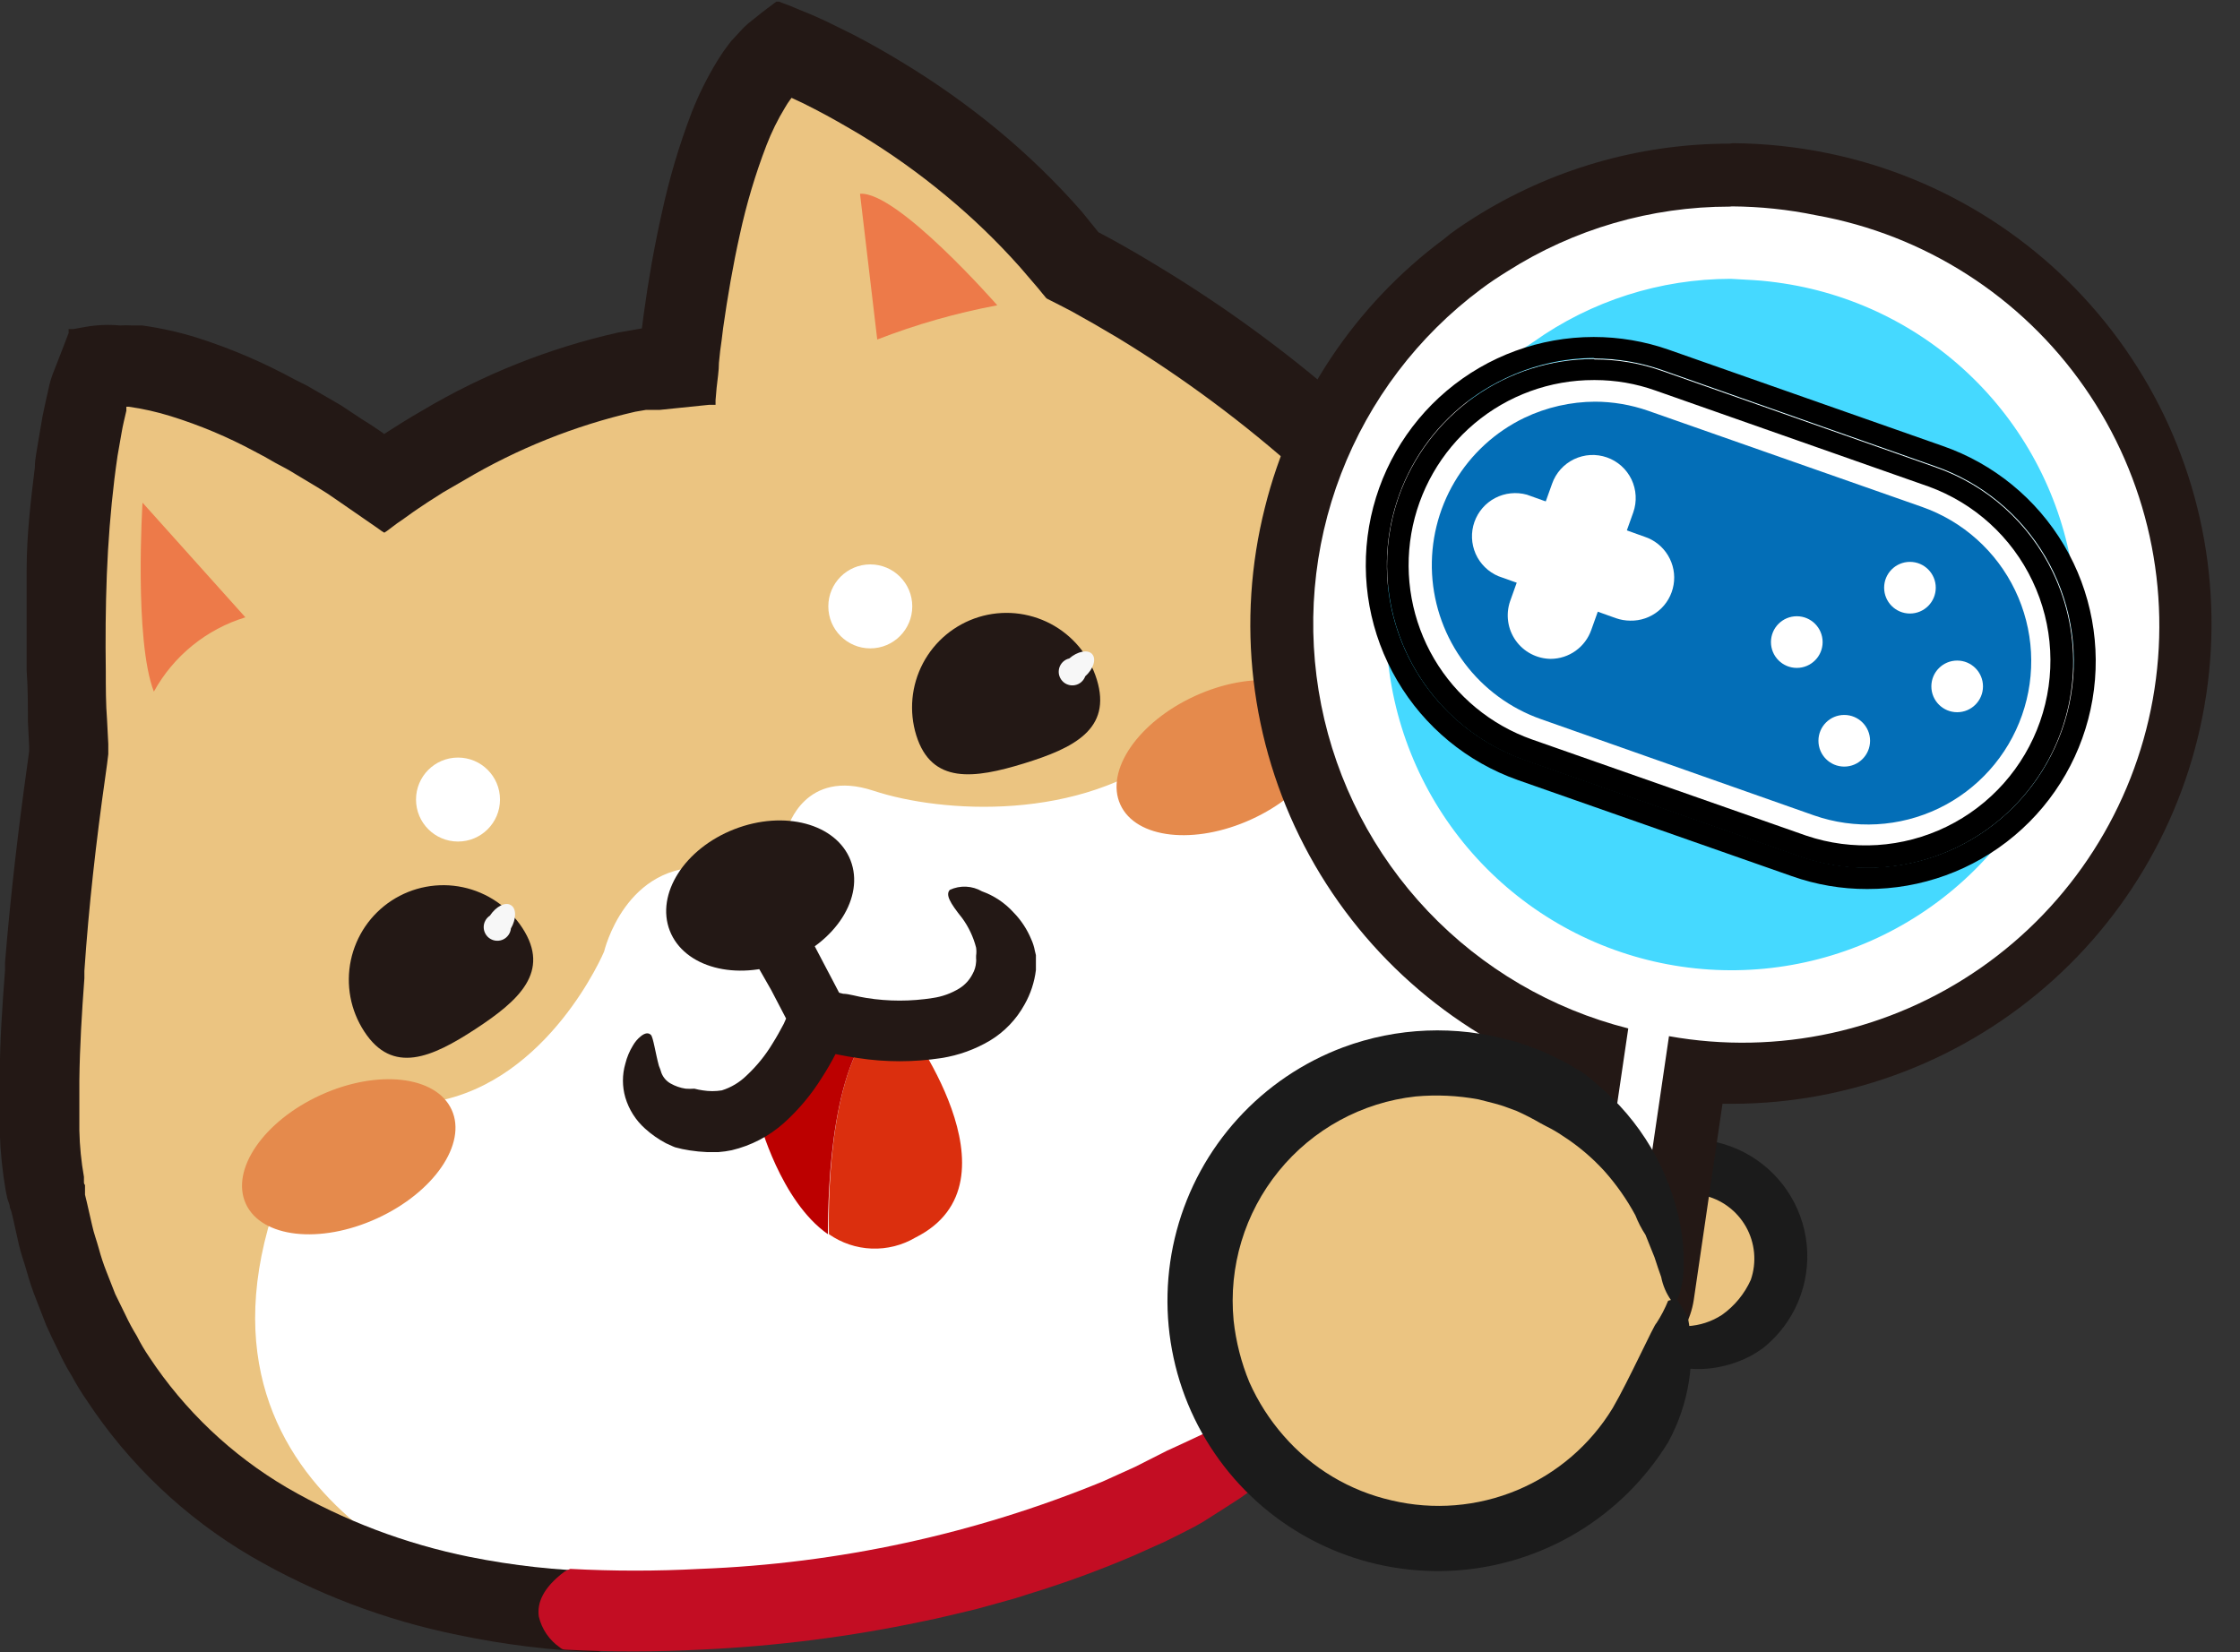 <svg width="61" height="45" viewBox="0 0 61 45" fill="none" xmlns="http://www.w3.org/2000/svg">
<rect x="0" y="0" width="61" height="45" fill="#333333" stroke="none"/>
<g clip-path="url(#clip0_2317_10202)">
<path d="M46.027 36.708C47.394 36.708 48.502 35.599 48.502 34.232C48.502 32.864 47.394 31.756 46.027 31.756C44.66 31.756 43.552 32.864 43.552 34.232C43.552 35.599 44.66 36.708 46.027 36.708Z" fill="#EBC481"/>
<path d="M44.266 34.123C44.266 34.123 44.266 34.157 44.232 34.186C44.095 34.342 43.928 34.468 43.74 34.558C43.523 34.638 43.214 34.649 42.9 34.18C42.874 34.135 42.855 34.087 42.843 34.037C42.873 33.506 43.035 32.991 43.315 32.539C43.595 32.086 43.983 31.711 44.445 31.447C44.906 31.183 45.427 31.039 45.958 31.027C46.49 31.016 47.016 31.137 47.489 31.381C47.961 31.625 48.366 31.983 48.665 32.423C48.964 32.863 49.148 33.37 49.201 33.9C49.254 34.429 49.174 34.963 48.968 35.454C48.762 35.944 48.437 36.375 48.022 36.708C47.897 36.8 47.765 36.883 47.627 36.954C47.284 37.126 46.912 37.235 46.53 37.274C46.042 37.321 45.551 37.244 45.101 37.051C44.66 36.861 44.276 36.559 43.986 36.176C43.676 35.799 43.506 35.326 43.506 34.838C43.506 34.575 43.597 34.512 43.672 34.563C43.746 34.615 44.043 35.261 44.586 35.661C44.976 35.961 45.455 36.122 45.947 36.119C46.285 36.102 46.612 35.996 46.896 35.81C47.237 35.567 47.508 35.238 47.679 34.855C47.76 34.619 47.79 34.368 47.767 34.119C47.744 33.87 47.669 33.629 47.546 33.411C47.422 33.193 47.255 33.004 47.053 32.856C46.852 32.708 46.621 32.605 46.377 32.553C46.132 32.501 45.88 32.501 45.635 32.554C45.391 32.606 45.161 32.711 44.96 32.859C44.759 33.007 44.591 33.197 44.469 33.415C44.346 33.633 44.271 33.874 44.249 34.123H44.266Z" fill="#1B1B1B"/>
<path d="M41.814 26.392C41.814 35.541 32.233 42.558 21.235 43.633C7.379 44.989 1.194 36.199 1.194 27.049C1.194 17.899 10.169 10.465 21.235 10.465C32.302 10.465 41.814 17.242 41.814 26.392Z" fill="white"/>
<path d="M13.69 43.633C13.69 43.633 4.579 41.14 7.54 32.688C7.54 32.688 8.683 30.549 11.821 30.006C14.959 29.462 16.451 25.917 16.451 25.917C16.451 25.917 17.023 23.464 19.309 23.63C21.596 23.795 21.453 22.543 21.453 22.543C21.453 22.543 21.916 20.919 23.785 21.536C25.654 22.154 29.433 22.383 31.919 20.393C34.406 18.403 37.876 20.118 37.876 20.118C37.876 20.118 45.307 25.837 38.533 35.41C38.533 35.41 42.855 31.487 43.049 26.306C43.243 21.125 41.54 15.24 31.576 8.429L28.65 6.954L24.077 2.013L20.687 1.544L19.252 6.256L18.006 10.151C17.105 10.007 16.184 10.072 15.312 10.342C14.441 10.611 13.643 11.078 12.982 11.706C10.844 13.851 10.529 13.107 10.529 13.107C10.529 13.107 6.431 10.351 5.293 10.288C4.156 10.225 2.241 10.03 2.241 10.03L1.966 20.427C1.966 20.427 0.251 30.806 1.966 34.724C3.681 38.641 6.642 43.29 13.69 43.633Z" fill="#EBC481"/>
<path d="M16.377 42.798C16.427 42.799 16.474 42.82 16.508 42.855C16.779 43.053 16.979 43.331 17.08 43.65C17.189 43.999 17.08 44.451 16.468 44.914C16.411 44.954 16.347 44.983 16.28 45C15.002 44.95 13.73 44.793 12.478 44.531C10.489 44.13 8.579 43.403 6.825 42.381C5.032 41.327 3.504 39.875 2.361 38.138C2.213 37.924 2.078 37.703 1.955 37.474C1.818 37.254 1.696 37.024 1.589 36.788C1.475 36.559 1.36 36.325 1.257 36.09L0.977 35.37C0.882 35.131 0.8 34.886 0.732 34.638C0.663 34.392 0.572 34.152 0.514 33.9L0.349 33.157L0.309 32.997L0.269 32.888C0.269 32.808 0.217 32.711 0.2 32.642L0.154 32.419C0.064 31.897 0.011 31.37 -0.006 30.841V30.463V30.091C-0.006 29.84 -0.006 29.594 -0.006 29.348C-0.006 28.364 0.063 27.392 0.137 26.426V26.317V26.214C0.286 24.396 0.497 22.589 0.749 20.793L0.794 20.456V20.393V20.335L0.76 19.643C0.76 19.186 0.76 18.729 0.726 18.265C0.726 17.35 0.726 16.43 0.726 15.509C0.726 14.588 0.834 13.662 0.949 12.73C0.949 12.495 1.006 12.267 1.04 12.032L1.16 11.329C1.206 11.094 1.263 10.854 1.315 10.62C1.35 10.437 1.404 10.259 1.475 10.088L1.698 9.516L1.812 9.218L1.869 9.07V9.001V8.961H2.006C2.212 8.927 2.406 8.881 2.618 8.864C2.833 8.844 3.049 8.844 3.264 8.864C3.376 8.858 3.489 8.858 3.601 8.864H3.87C4.375 8.934 4.874 9.045 5.362 9.196C6.286 9.491 7.18 9.874 8.031 10.339L8.351 10.499L8.66 10.677L9.272 11.031L9.843 11.409L10.14 11.597L10.426 11.792L10.461 11.82L10.901 11.54C11.107 11.414 11.307 11.289 11.512 11.174C13.162 10.194 14.956 9.48 16.828 9.058L17.48 8.944L17.532 8.544C17.657 7.629 17.817 6.714 18.023 5.799C18.225 4.862 18.498 3.943 18.841 3.048C19.03 2.57 19.259 2.109 19.527 1.67C19.601 1.555 19.669 1.441 19.755 1.327L19.818 1.241L19.915 1.115L20.138 0.875C20.21 0.791 20.289 0.713 20.373 0.64L20.624 0.44C20.79 0.303 20.967 0.177 21.139 0.046H21.178C21.178 0.046 21.178 0.046 21.218 0.046L21.304 0.08L21.476 0.143L21.819 0.286C22.042 0.372 22.276 0.475 22.505 0.583L23.213 0.932C23.682 1.172 24.14 1.435 24.591 1.71C25.491 2.255 26.351 2.865 27.163 3.534C27.983 4.212 28.748 4.954 29.45 5.753L29.913 6.325L30.244 6.502C30.707 6.754 31.153 7.017 31.593 7.286C33.489 8.435 35.275 9.758 36.927 11.237C38.604 12.73 40.081 14.433 41.323 16.304C41.983 17.315 42.544 18.387 42.997 19.506C43.22 20.067 43.41 20.64 43.569 21.222C43.638 21.519 43.729 21.794 43.786 22.12L43.866 22.577C43.866 22.726 43.923 22.88 43.941 23.035C44.109 24.26 44.109 25.503 43.941 26.729C43.855 27.337 43.731 27.938 43.569 28.53C43.489 28.828 43.398 29.102 43.306 29.411L43.243 29.577C43.019 30.22 42.759 30.85 42.466 31.464L42.157 31.973C41.963 32.288 41.677 32.722 41.323 33.203C40.968 33.683 40.545 34.192 40.094 34.684C39.652 35.161 39.183 35.612 38.687 36.033C38.172 36.513 37.595 36.922 36.972 37.251C36.618 37.417 36.464 37.389 36.481 37.251C36.481 36.96 37.11 36.165 37.801 35.181C37.699 35.255 38.59 34.129 39.316 32.894C39.682 32.27 40.002 31.618 40.231 31.127L40.488 30.555L40.574 30.326L40.734 29.977L40.877 29.628C40.98 29.394 41.06 29.154 41.145 28.919L41.197 28.776C41.277 28.525 41.357 28.273 41.425 28.021C41.561 27.517 41.666 27.006 41.74 26.489C41.88 25.46 41.88 24.418 41.74 23.389C41.728 23.26 41.707 23.132 41.677 23.006L41.608 22.623C41.563 22.366 41.483 22.12 41.425 21.868C41.286 21.359 41.116 20.859 40.917 20.37C40.514 19.383 40.018 18.438 39.436 17.545C38.307 15.835 36.962 14.278 35.435 12.913C33.887 11.525 32.215 10.282 30.439 9.201C30.02 8.95 29.602 8.71 29.187 8.481L28.855 8.309L28.518 8.138C28.492 8.123 28.47 8.101 28.455 8.075L28.392 8L28.272 7.852L27.781 7.28C27.156 6.576 26.477 5.923 25.752 5.324C25.02 4.716 24.244 4.164 23.431 3.671C23.025 3.431 22.613 3.191 22.19 2.974C21.981 2.863 21.769 2.76 21.556 2.665L21.521 2.711C21.469 2.78 21.422 2.853 21.379 2.928C21.178 3.257 21.008 3.604 20.87 3.963C20.569 4.748 20.328 5.555 20.15 6.376C19.961 7.217 19.812 8.092 19.692 8.938L19.652 9.264L19.612 9.556L19.578 9.882C19.578 10.105 19.538 10.334 19.515 10.562L19.486 10.9V10.986V11.025H19.315L17.972 11.163H17.909H17.857H17.817H17.743H17.595L17.297 11.214C15.657 11.591 14.086 12.22 12.639 13.079L12.067 13.41L11.798 13.582L11.655 13.673L11.381 13.856C11.192 13.982 11.009 14.125 10.809 14.257L10.535 14.463L10.466 14.508L10.392 14.463L10.255 14.365L9.18 13.622L8.912 13.439L8.637 13.267L8.065 12.924C7.883 12.81 7.694 12.707 7.494 12.604L7.214 12.444L6.934 12.295C6.204 11.901 5.439 11.58 4.647 11.334C4.274 11.218 3.891 11.132 3.504 11.077H3.441V11.186C3.395 11.386 3.344 11.586 3.31 11.792L3.201 12.415C3.167 12.627 3.144 12.838 3.115 13.05C3.012 13.908 2.944 14.765 2.909 15.652C2.875 16.538 2.869 17.407 2.881 18.288C2.881 18.729 2.881 19.169 2.915 19.604L2.949 20.261C2.949 20.29 2.949 20.433 2.949 20.541L2.915 20.816L2.869 21.148C2.618 22.909 2.418 24.682 2.298 26.443V26.546V26.643C2.229 27.575 2.172 28.507 2.161 29.428C2.161 29.657 2.161 29.886 2.161 30.114V30.457V30.789C2.17 31.213 2.212 31.636 2.286 32.053V32.179C2.286 32.224 2.286 32.242 2.315 32.276V32.224V32.259C2.315 32.259 2.315 32.259 2.315 32.293V32.356V32.442V32.482V32.539L2.361 32.728L2.509 33.374C2.555 33.591 2.635 33.797 2.692 34.009C2.749 34.22 2.817 34.428 2.898 34.632L3.138 35.244L3.418 35.816C3.51 36.012 3.613 36.203 3.727 36.388C3.826 36.586 3.939 36.777 4.064 36.96C5.026 38.416 6.309 39.633 7.814 40.517C9.36 41.413 11.041 42.051 12.793 42.404C13.973 42.641 15.173 42.773 16.377 42.798Z" fill="#231815"/>
<path d="M3.881 13.69C3.881 13.69 3.647 17.425 4.19 18.837C4.726 17.864 5.62 17.138 6.682 16.813L3.881 13.69Z" fill="#ED7A49"/>
<path d="M23.889 9.247C24.947 8.836 26.042 8.524 27.158 8.315C27.158 8.315 24.432 5.198 23.42 5.278L23.889 9.247Z" fill="#ED7A49"/>
<path d="M12.472 22.92C13.104 22.92 13.616 22.408 13.616 21.776C13.616 21.145 13.104 20.633 12.472 20.633C11.841 20.633 11.329 21.145 11.329 21.776C11.329 22.408 11.841 22.92 12.472 22.92Z" fill="white"/>
<path d="M23.7 17.659C24.331 17.659 24.843 17.147 24.843 16.515C24.843 15.884 24.331 15.372 23.7 15.372C23.069 15.372 22.557 15.884 22.557 16.515C22.557 17.147 23.069 17.659 23.7 17.659Z" fill="white"/>
<path d="M10.264 33.186C11.812 32.479 12.724 31.154 12.3 30.226C11.877 29.298 10.279 29.118 8.731 29.825C7.183 30.532 6.271 31.857 6.694 32.785C7.118 33.713 8.716 33.893 10.264 33.186Z" fill="#E58A4C"/>
<path d="M34.079 22.315C35.627 21.608 36.539 20.283 36.116 19.355C35.692 18.427 34.094 18.248 32.546 18.954C30.998 19.661 30.086 20.986 30.51 21.915C30.933 22.843 32.531 23.022 34.079 22.315Z" fill="#E58A4C"/>
<path d="M15.393 44.931C15.338 44.93 15.284 44.908 15.245 44.868C14.957 44.669 14.753 44.369 14.673 44.028C14.622 43.662 14.782 43.25 15.365 42.81C15.417 42.778 15.473 42.751 15.53 42.73C16.707 42.793 17.887 42.793 19.063 42.73C22.829 42.587 26.541 41.782 30.027 40.351L30.913 39.95L31.782 39.51L31.908 39.453L32.268 39.287L32.805 39.035L33.474 38.687C33.72 38.572 33.965 38.418 34.228 38.269L34.623 38.046L35.017 37.8L35.412 37.554L35.612 37.429L35.8 37.297L36.549 36.794C36.926 36.491 37.258 36.251 37.527 36.05C37.727 35.886 37.937 35.733 38.155 35.593C38.493 35.393 38.641 35.387 38.653 35.536C38.607 35.838 38.492 36.126 38.316 36.376L38.127 36.685C38.051 36.792 37.971 36.901 37.887 37.011C37.721 37.24 37.532 37.486 37.315 37.726C37.143 37.952 36.952 38.162 36.743 38.355C36.549 38.561 36.298 38.778 36.029 39.03C35.892 39.15 35.755 39.281 35.612 39.401L35.154 39.773L34.691 40.139L34.228 40.477L33.788 40.791L33.382 41.054L32.771 41.443L32.531 41.58C32.262 41.718 31.988 41.861 31.713 41.992L30.884 42.364C29.951 42.764 28.997 43.113 28.026 43.41L27.666 43.525L27.3 43.628L26.574 43.828C26.083 43.942 25.597 44.068 25.105 44.165C23.143 44.578 21.151 44.832 19.149 44.926C17.898 44.993 16.644 44.995 15.393 44.931Z" fill="#C30D23"/>
<path d="M14.227 25.276C14.999 26.466 14.136 27.249 12.947 28.027C11.758 28.805 10.689 29.279 9.917 28.09C9.733 27.807 9.605 27.49 9.543 27.158C9.481 26.826 9.485 26.484 9.554 26.154C9.624 25.823 9.758 25.509 9.948 25.23C10.139 24.951 10.383 24.712 10.666 24.527C10.949 24.343 11.266 24.215 11.598 24.153C11.93 24.091 12.271 24.094 12.602 24.164C12.932 24.233 13.246 24.368 13.525 24.558C13.804 24.749 14.043 24.993 14.227 25.276Z" fill="#231815"/>
<path d="M13.913 24.653C14.068 24.744 14.062 25.03 13.913 25.288C13.907 25.35 13.885 25.41 13.849 25.462C13.813 25.514 13.765 25.556 13.709 25.584C13.653 25.612 13.59 25.625 13.527 25.622C13.465 25.62 13.404 25.601 13.35 25.568C13.296 25.536 13.252 25.49 13.221 25.435C13.19 25.381 13.173 25.319 13.172 25.256C13.171 25.193 13.186 25.131 13.216 25.076C13.245 25.02 13.289 24.973 13.341 24.939C13.513 24.682 13.764 24.556 13.913 24.653Z" fill="#F7F7F7"/>
<path d="M29.868 18.506C30.285 19.861 29.239 20.375 27.884 20.793C26.529 21.21 25.369 21.365 24.952 20.027C24.852 19.704 24.817 19.364 24.848 19.028C24.879 18.691 24.977 18.364 25.134 18.065C25.292 17.766 25.507 17.501 25.767 17.285C26.027 17.07 26.327 16.907 26.649 16.807C26.972 16.707 27.312 16.672 27.648 16.703C27.984 16.735 28.311 16.832 28.61 16.989C28.909 17.147 29.174 17.362 29.39 17.622C29.605 17.883 29.768 18.183 29.868 18.506Z" fill="#231815"/>
<path d="M29.741 17.814C29.862 17.951 29.776 18.22 29.553 18.42C29.531 18.48 29.494 18.535 29.445 18.577C29.397 18.619 29.338 18.648 29.274 18.66C29.211 18.673 29.146 18.669 29.085 18.648C29.023 18.628 28.969 18.592 28.926 18.544C28.883 18.495 28.853 18.437 28.839 18.374C28.826 18.311 28.829 18.245 28.848 18.184C28.868 18.122 28.903 18.067 28.95 18.023C28.998 17.979 29.056 17.948 29.118 17.934C29.341 17.739 29.622 17.682 29.741 17.814Z" fill="#F7F7F7"/>
<path d="M21.404 26.197C22.764 25.668 23.55 24.429 23.162 23.432C22.774 22.434 21.357 22.055 19.998 22.584C18.639 23.114 17.852 24.352 18.24 25.349C18.629 26.347 20.045 26.727 21.404 26.197Z" fill="#231815"/>
<path d="M24.62 27.816L24.082 27.65C22.619 28.742 22.55 32.408 22.573 33.614C22.916 33.854 23.32 33.99 23.738 34.006C24.155 34.022 24.569 33.918 24.928 33.706C27.958 32.19 24.62 27.816 24.62 27.816Z" fill="#DB2F0E"/>
<path d="M24.083 27.65L22.368 27.146H22.322L20.682 30.538C20.682 30.538 21.253 32.711 22.545 33.614C22.551 32.407 22.619 28.742 24.083 27.65Z" fill="#BC0000"/>
<path d="M20.407 25.923C20.407 25.923 20.407 25.923 20.407 25.86C20.536 25.617 20.734 25.419 20.977 25.289C21.219 25.16 21.494 25.106 21.767 25.134C21.796 25.128 21.825 25.128 21.853 25.134C21.853 25.134 22.093 25.591 22.425 26.226L22.693 26.735L22.848 27.032L22.996 27.324L23.134 27.615L23.168 27.69C23.169 27.715 23.169 27.739 23.168 27.764L23.111 27.919C23.071 28.021 23.025 28.124 22.979 28.227L22.91 28.382L22.853 28.508L22.768 28.679C22.65 28.911 22.52 29.136 22.379 29.354C22.094 29.812 21.746 30.228 21.344 30.589C20.94 30.949 20.453 31.202 19.927 31.327C19.808 31.352 19.688 31.369 19.567 31.378H19.252C19.095 31.372 18.939 31.356 18.783 31.332C18.648 31.312 18.515 31.284 18.383 31.247C18.383 31.247 18.292 31.212 18.137 31.138C17.931 31.029 17.739 30.895 17.566 30.738C17.312 30.511 17.126 30.218 17.029 29.891C16.942 29.591 16.942 29.271 17.029 28.971C17.072 28.797 17.141 28.631 17.234 28.479C17.289 28.383 17.36 28.297 17.446 28.227C17.572 28.124 17.663 28.124 17.726 28.187C17.789 28.25 17.852 28.696 17.943 29.028C17.97 29.091 17.993 29.156 18.012 29.222C18.059 29.343 18.146 29.444 18.258 29.508C18.385 29.58 18.524 29.629 18.669 29.651C18.749 29.657 18.829 29.657 18.909 29.651C18.985 29.671 19.061 29.686 19.138 29.697C19.31 29.725 19.486 29.725 19.658 29.697C19.909 29.618 20.138 29.481 20.327 29.297C20.605 29.038 20.846 28.742 21.041 28.416C21.15 28.244 21.247 28.067 21.344 27.884L21.407 27.741L21.001 26.963L20.407 25.923Z" fill="#231815"/>
<path d="M22.305 28.605C22.305 28.605 22.305 28.605 22.271 28.553C22.209 28.351 22.197 28.137 22.236 27.93C22.305 27.611 22.446 27.311 22.648 27.055C22.666 27.035 22.688 27.017 22.711 27.003L22.962 27.066C23.117 27.066 23.334 27.141 23.597 27.181C24.195 27.276 24.805 27.276 25.403 27.181C25.661 27.144 25.908 27.054 26.129 26.918C26.28 26.823 26.403 26.688 26.484 26.529C26.541 26.429 26.574 26.318 26.581 26.203C26.585 26.169 26.585 26.134 26.581 26.1V26.031C26.592 25.957 26.592 25.882 26.581 25.808C26.507 25.52 26.379 25.248 26.204 25.008C25.861 24.579 25.746 24.367 25.866 24.236C26.005 24.172 26.156 24.142 26.308 24.149C26.461 24.156 26.609 24.2 26.741 24.276C27.069 24.393 27.364 24.59 27.598 24.848C27.806 25.06 27.971 25.311 28.084 25.585C28.129 25.684 28.162 25.788 28.181 25.894L28.21 26.014C28.212 26.05 28.212 26.087 28.21 26.123C28.21 26.192 28.21 26.294 28.21 26.42C28.17 26.75 28.065 27.069 27.901 27.358C27.679 27.763 27.354 28.103 26.958 28.342C26.554 28.581 26.108 28.743 25.643 28.816C24.886 28.933 24.115 28.933 23.357 28.816C23.003 28.764 22.652 28.693 22.305 28.605Z" fill="#231815"/>
<path d="M48.211 27.272C54.048 27.272 58.78 22.538 58.78 16.698C58.78 10.859 54.048 6.125 48.211 6.125C42.374 6.125 37.642 10.859 37.642 16.698C37.642 22.538 42.374 27.272 48.211 27.272Z" fill="#45D9FF"/>
<path d="M43.889 36.491C43.822 36.496 43.755 36.496 43.689 36.491C43.505 36.464 43.328 36.401 43.168 36.306C43.008 36.211 42.869 36.085 42.758 35.936C42.647 35.786 42.566 35.617 42.521 35.436C42.476 35.255 42.467 35.068 42.494 34.884L43.409 28.633C41.612 28.052 39.973 27.063 38.622 25.743C37.271 24.423 36.244 22.808 35.621 21.024C34.998 19.241 34.797 17.337 35.032 15.462C35.267 13.588 35.933 11.793 36.978 10.219C37.75 9.052 38.716 8.027 39.836 7.188C40.082 7.005 40.339 6.834 40.591 6.674C42.544 5.433 44.81 4.774 47.124 4.775C47.956 4.779 48.785 4.866 49.599 5.032C52.561 5.643 55.191 7.331 56.981 9.77C58.77 12.209 59.592 15.225 59.287 18.235C58.981 21.244 57.571 24.034 55.329 26.064C53.086 28.093 50.171 29.219 47.147 29.222C46.821 29.222 46.495 29.222 46.17 29.182L45.272 35.295C45.222 35.631 45.053 35.937 44.796 36.158C44.539 36.38 44.211 36.502 43.872 36.502L43.889 36.491ZM47.136 7.594C45.21 7.595 43.332 8.194 41.762 9.31L41.539 9.459C40.663 10.115 39.907 10.918 39.304 11.832C38.184 13.529 37.643 15.543 37.763 17.573C37.883 19.604 38.657 21.54 39.97 23.093C41.283 24.646 43.063 25.732 45.045 26.187C47.026 26.642 49.102 26.443 50.96 25.619C52.819 24.794 54.36 23.39 55.353 21.615C56.347 19.841 56.739 17.792 56.47 15.776C56.202 13.76 55.287 11.885 53.864 10.433C52.441 8.981 50.586 8.029 48.576 7.72C48.313 7.68 48.039 7.646 47.753 7.629L47.136 7.594Z" fill="white"/>
<path d="M47.164 5.621C47.933 5.626 48.699 5.706 49.451 5.862C52.415 6.392 55.047 8.079 56.767 10.551C58.488 13.023 59.156 16.078 58.626 19.043C58.095 22.008 56.409 24.641 53.938 26.362C51.467 28.084 48.413 28.752 45.45 28.221L44.432 35.158C44.409 35.292 44.339 35.414 44.234 35.501C44.129 35.588 43.997 35.635 43.861 35.633H43.781C43.637 35.608 43.508 35.528 43.421 35.411C43.334 35.294 43.295 35.149 43.312 35.004L44.341 28.01C42.257 27.483 40.366 26.376 38.886 24.818C37.406 23.259 36.398 21.312 35.98 19.204C35.561 17.096 35.748 14.912 36.52 12.905C37.291 10.899 38.616 9.153 40.339 7.869C40.568 7.697 40.802 7.543 41.042 7.394C42.854 6.239 44.959 5.626 47.107 5.627L47.164 5.621ZM47.107 3.912C44.634 3.912 42.211 4.616 40.122 5.942C39.813 6.142 39.55 6.313 39.316 6.514C36.897 8.313 35.176 10.896 34.446 13.822C33.663 16.923 34.046 20.204 35.521 23.042C36.996 25.88 39.461 28.077 42.449 29.216L41.631 34.775C41.549 35.37 41.705 35.974 42.064 36.456C42.424 36.937 42.958 37.258 43.552 37.349C43.66 37.357 43.769 37.357 43.878 37.349C44.421 37.345 44.946 37.148 45.358 36.793C45.77 36.438 46.041 35.947 46.124 35.41L46.907 30.063H47.164C50.401 30.06 53.522 28.855 55.922 26.683C58.322 24.511 59.831 21.525 60.158 18.304C60.484 15.082 59.605 11.854 57.689 9.244C55.774 6.634 52.958 4.828 49.788 4.175C48.931 3.998 48.057 3.906 47.182 3.9L47.107 3.912Z" fill="#231815"/>
<path d="M39.15 41.883C42.73 41.883 45.632 38.98 45.632 35.398C45.632 31.817 42.73 28.913 39.15 28.913C35.57 28.913 32.668 31.817 32.668 35.398C32.668 38.98 35.57 41.883 39.15 41.883Z" fill="#EBC481"/>
<path d="M45.107 36.039C45.233 35.846 45.34 35.641 45.427 35.427C45.719 35.358 45.604 35.301 45.959 35.85C46.189 37.021 46.001 38.235 45.427 39.281C44.813 40.281 43.969 41.119 42.967 41.726C41.963 42.333 40.83 42.692 39.66 42.773C38.491 42.853 37.319 42.653 36.242 42.189C35.165 41.725 34.215 41.011 33.47 40.105C32.725 39.199 32.206 38.129 31.959 36.982C31.711 35.836 31.74 34.647 32.044 33.514C32.348 32.381 32.918 31.338 33.707 30.47C34.495 29.602 35.48 28.935 36.578 28.524C38.045 27.98 39.646 27.916 41.151 28.342C41.239 28.357 41.325 28.382 41.408 28.416L41.523 28.456L41.757 28.542C41.912 28.593 42.063 28.656 42.209 28.73L42.655 28.948L43.078 29.199C43.219 29.296 43.352 29.403 43.478 29.52C44.669 30.506 45.478 31.877 45.764 33.397C45.83 33.749 45.859 34.108 45.85 34.466C45.851 34.686 45.824 34.905 45.77 35.118C45.696 35.433 45.599 35.507 45.513 35.421C45.376 35.23 45.283 35.011 45.238 34.781C45.181 34.621 45.118 34.438 45.056 34.243L44.81 33.631C44.7 33.464 44.608 33.286 44.535 33.099C44.3 32.663 44.014 32.257 43.684 31.887C43.346 31.518 42.962 31.195 42.54 30.926C42.405 30.834 42.264 30.752 42.117 30.68L41.957 30.595C41.744 30.471 41.525 30.358 41.3 30.257L40.957 30.131L40.871 30.103L40.688 30.051L40.265 29.943C39.7 29.838 39.123 29.811 38.55 29.863C37.089 30.024 35.749 30.755 34.822 31.897C33.894 33.039 33.453 34.5 33.594 35.965C33.657 36.542 33.801 37.109 34.023 37.646C34.26 38.178 34.576 38.672 34.961 39.11C35.729 39.992 36.758 40.606 37.899 40.865C39.039 41.135 40.236 41.037 41.317 40.585C42.398 40.133 43.309 39.351 43.918 38.349C44.352 37.606 45.061 36.039 45.107 36.039Z" fill="#1B1B1B"/>
<path d="M52.608 13.314L44.9 10.609C42.343 9.712 39.545 11.057 38.648 13.614L38.563 13.857C37.666 16.414 39.011 19.215 41.568 20.111L49.276 22.816C51.831 23.713 54.63 22.368 55.527 19.811L55.612 19.568C56.509 17.011 55.164 14.211 52.608 13.314Z" fill="#036EB7"/>
<path d="M50.874 23.63C50.243 23.63 49.617 23.521 49.022 23.309L41.557 20.696C40.86 20.451 40.218 20.072 39.668 19.579C39.118 19.087 38.671 18.491 38.351 17.825C38.031 17.16 37.845 16.437 37.804 15.7C37.764 14.963 37.868 14.224 38.113 13.527C38.357 12.831 38.736 12.189 39.228 11.638C39.721 11.088 40.317 10.64 40.982 10.32C41.648 10 42.369 9.814 43.106 9.774C43.843 9.733 44.581 9.838 45.278 10.082L52.709 12.701C53.963 13.139 55.021 14.008 55.696 15.152C56.371 16.297 56.618 17.643 56.395 18.953C56.172 20.263 55.492 21.451 54.476 22.308C53.46 23.163 52.174 23.632 50.846 23.63H50.874ZM43.443 10.94C42.775 10.942 42.115 11.092 41.511 11.38C40.719 11.761 40.057 12.369 39.61 13.126C39.163 13.883 38.95 14.756 38.998 15.634C39.047 16.512 39.354 17.356 39.882 18.06C40.409 18.763 41.133 19.294 41.963 19.586L49.394 22.206C50.507 22.596 51.73 22.528 52.794 22.017C53.857 21.505 54.674 20.592 55.064 19.478C55.455 18.364 55.387 17.14 54.875 16.076C54.364 15.012 53.451 14.195 52.338 13.805L44.878 11.186C44.411 11.024 43.92 10.94 43.426 10.94H43.443Z" fill="white"/>
<path d="M44.392 16.904C44.26 16.903 44.128 16.88 44.003 16.836L40.802 15.692C40.527 15.575 40.306 15.357 40.185 15.084C40.065 14.81 40.052 14.5 40.151 14.218C40.25 13.935 40.453 13.701 40.718 13.563C40.983 13.425 41.291 13.393 41.58 13.473L44.781 14.617C45.049 14.704 45.276 14.884 45.422 15.125C45.568 15.366 45.623 15.651 45.575 15.929C45.528 16.206 45.383 16.458 45.165 16.637C44.948 16.816 44.674 16.911 44.392 16.904Z" fill="white"/>
<path d="M42.231 17.945C42.044 17.943 41.86 17.897 41.694 17.81C41.528 17.724 41.385 17.598 41.276 17.445C41.168 17.292 41.097 17.116 41.071 16.93C41.044 16.745 41.062 16.555 41.122 16.378L42.266 13.176C42.317 13.03 42.396 12.897 42.498 12.782C42.601 12.667 42.726 12.574 42.864 12.507C43.003 12.441 43.154 12.402 43.307 12.393C43.461 12.385 43.615 12.407 43.76 12.458C43.906 12.509 44.039 12.588 44.154 12.691C44.269 12.794 44.362 12.918 44.429 13.057C44.495 13.196 44.534 13.347 44.542 13.5C44.551 13.654 44.529 13.808 44.478 13.954L43.334 17.156C43.254 17.385 43.105 17.584 42.908 17.725C42.71 17.867 42.474 17.943 42.231 17.945Z" fill="white"/>
<path d="M48.931 18.191C49.319 18.191 49.634 17.876 49.634 17.488C49.634 17.099 49.319 16.784 48.931 16.784C48.542 16.784 48.227 17.099 48.227 17.488C48.227 17.876 48.542 18.191 48.931 18.191Z" fill="white"/>
<path d="M52.012 16.71C52.4 16.71 52.715 16.395 52.715 16.006C52.715 15.618 52.4 15.303 52.012 15.303C51.623 15.303 51.309 15.618 51.309 16.006C51.309 16.395 51.623 16.71 52.012 16.71Z" fill="white"/>
<path d="M50.223 20.879C50.611 20.879 50.926 20.564 50.926 20.175C50.926 19.787 50.611 19.472 50.223 19.472C49.834 19.472 49.52 19.787 49.52 20.175C49.52 20.564 49.834 20.879 50.223 20.879Z" fill="white"/>
<path d="M53.298 19.398C53.686 19.398 54.001 19.083 54.001 18.694C54.001 18.306 53.686 17.991 53.298 17.991C52.91 17.991 52.595 18.306 52.595 18.694C52.595 19.083 52.91 19.398 53.298 19.398Z" fill="white"/>
<path d="M43.432 10.351C43.995 10.351 44.554 10.448 45.084 10.637L52.516 13.25C53.763 13.702 54.782 14.627 55.35 15.826C55.92 17.024 55.993 18.399 55.555 19.652C55.117 20.904 54.202 21.933 53.011 22.515C51.819 23.097 50.445 23.185 49.189 22.76L41.723 20.141C40.602 19.746 39.656 18.966 39.053 17.941C38.451 16.915 38.231 15.709 38.432 14.536C38.634 13.364 39.243 12.3 40.153 11.534C41.063 10.768 42.215 10.349 43.404 10.351H43.432ZM43.404 9.779C42.238 9.777 41.1 10.138 40.148 10.811C39.196 11.484 38.476 12.436 38.088 13.536C37.597 14.942 37.682 16.485 38.325 17.829C38.967 19.173 40.115 20.207 41.517 20.707L48.983 23.321C49.575 23.532 50.2 23.64 50.829 23.641C51.781 23.643 52.718 23.404 53.551 22.945C54.385 22.486 55.088 21.823 55.595 21.017C56.102 20.211 56.396 19.29 56.449 18.34C56.502 17.389 56.313 16.441 55.9 15.583C55.581 14.919 55.135 14.324 54.585 13.833C54.036 13.342 53.394 12.965 52.699 12.724L45.267 10.105C44.674 9.895 44.05 9.789 43.421 9.79L43.404 9.779Z" fill="black"/>
<path d="M43.426 9.762C44.057 9.764 44.683 9.872 45.278 10.082L52.709 12.701C53.963 13.139 55.021 14.008 55.696 15.152C56.371 16.297 56.618 17.643 56.395 18.953C56.172 20.263 55.492 21.451 54.476 22.308C53.46 23.164 52.174 23.632 50.846 23.63C50.214 23.63 49.588 23.521 48.993 23.309L41.528 20.696C40.479 20.328 39.562 19.657 38.894 18.768C38.226 17.878 37.837 16.811 37.776 15.7C37.715 14.589 37.984 13.486 38.55 12.528C39.117 11.571 39.954 10.803 40.956 10.322C41.717 9.951 42.551 9.756 43.397 9.75L43.426 9.762ZM43.397 9.178C41.933 9.179 40.516 9.698 39.397 10.643C38.278 11.588 37.529 12.898 37.282 14.342C37.035 15.785 37.306 17.27 38.048 18.533C38.789 19.797 39.953 20.757 41.334 21.245L48.799 23.864C49.456 24.096 50.148 24.215 50.846 24.213C52.314 24.218 53.736 23.703 54.86 22.758C55.984 21.813 56.736 20.5 56.983 19.052C57.23 17.604 56.956 16.115 56.209 14.851C55.462 13.586 54.29 12.628 52.903 12.146L45.449 9.527C44.792 9.296 44.1 9.178 43.403 9.178H43.397Z" fill="black"/>
</g>
<defs>
<clipPath id="clip0_2317_10202">
<rect width="60.221" height="45" fill="white"/>
</clipPath>
</defs>
</svg>
